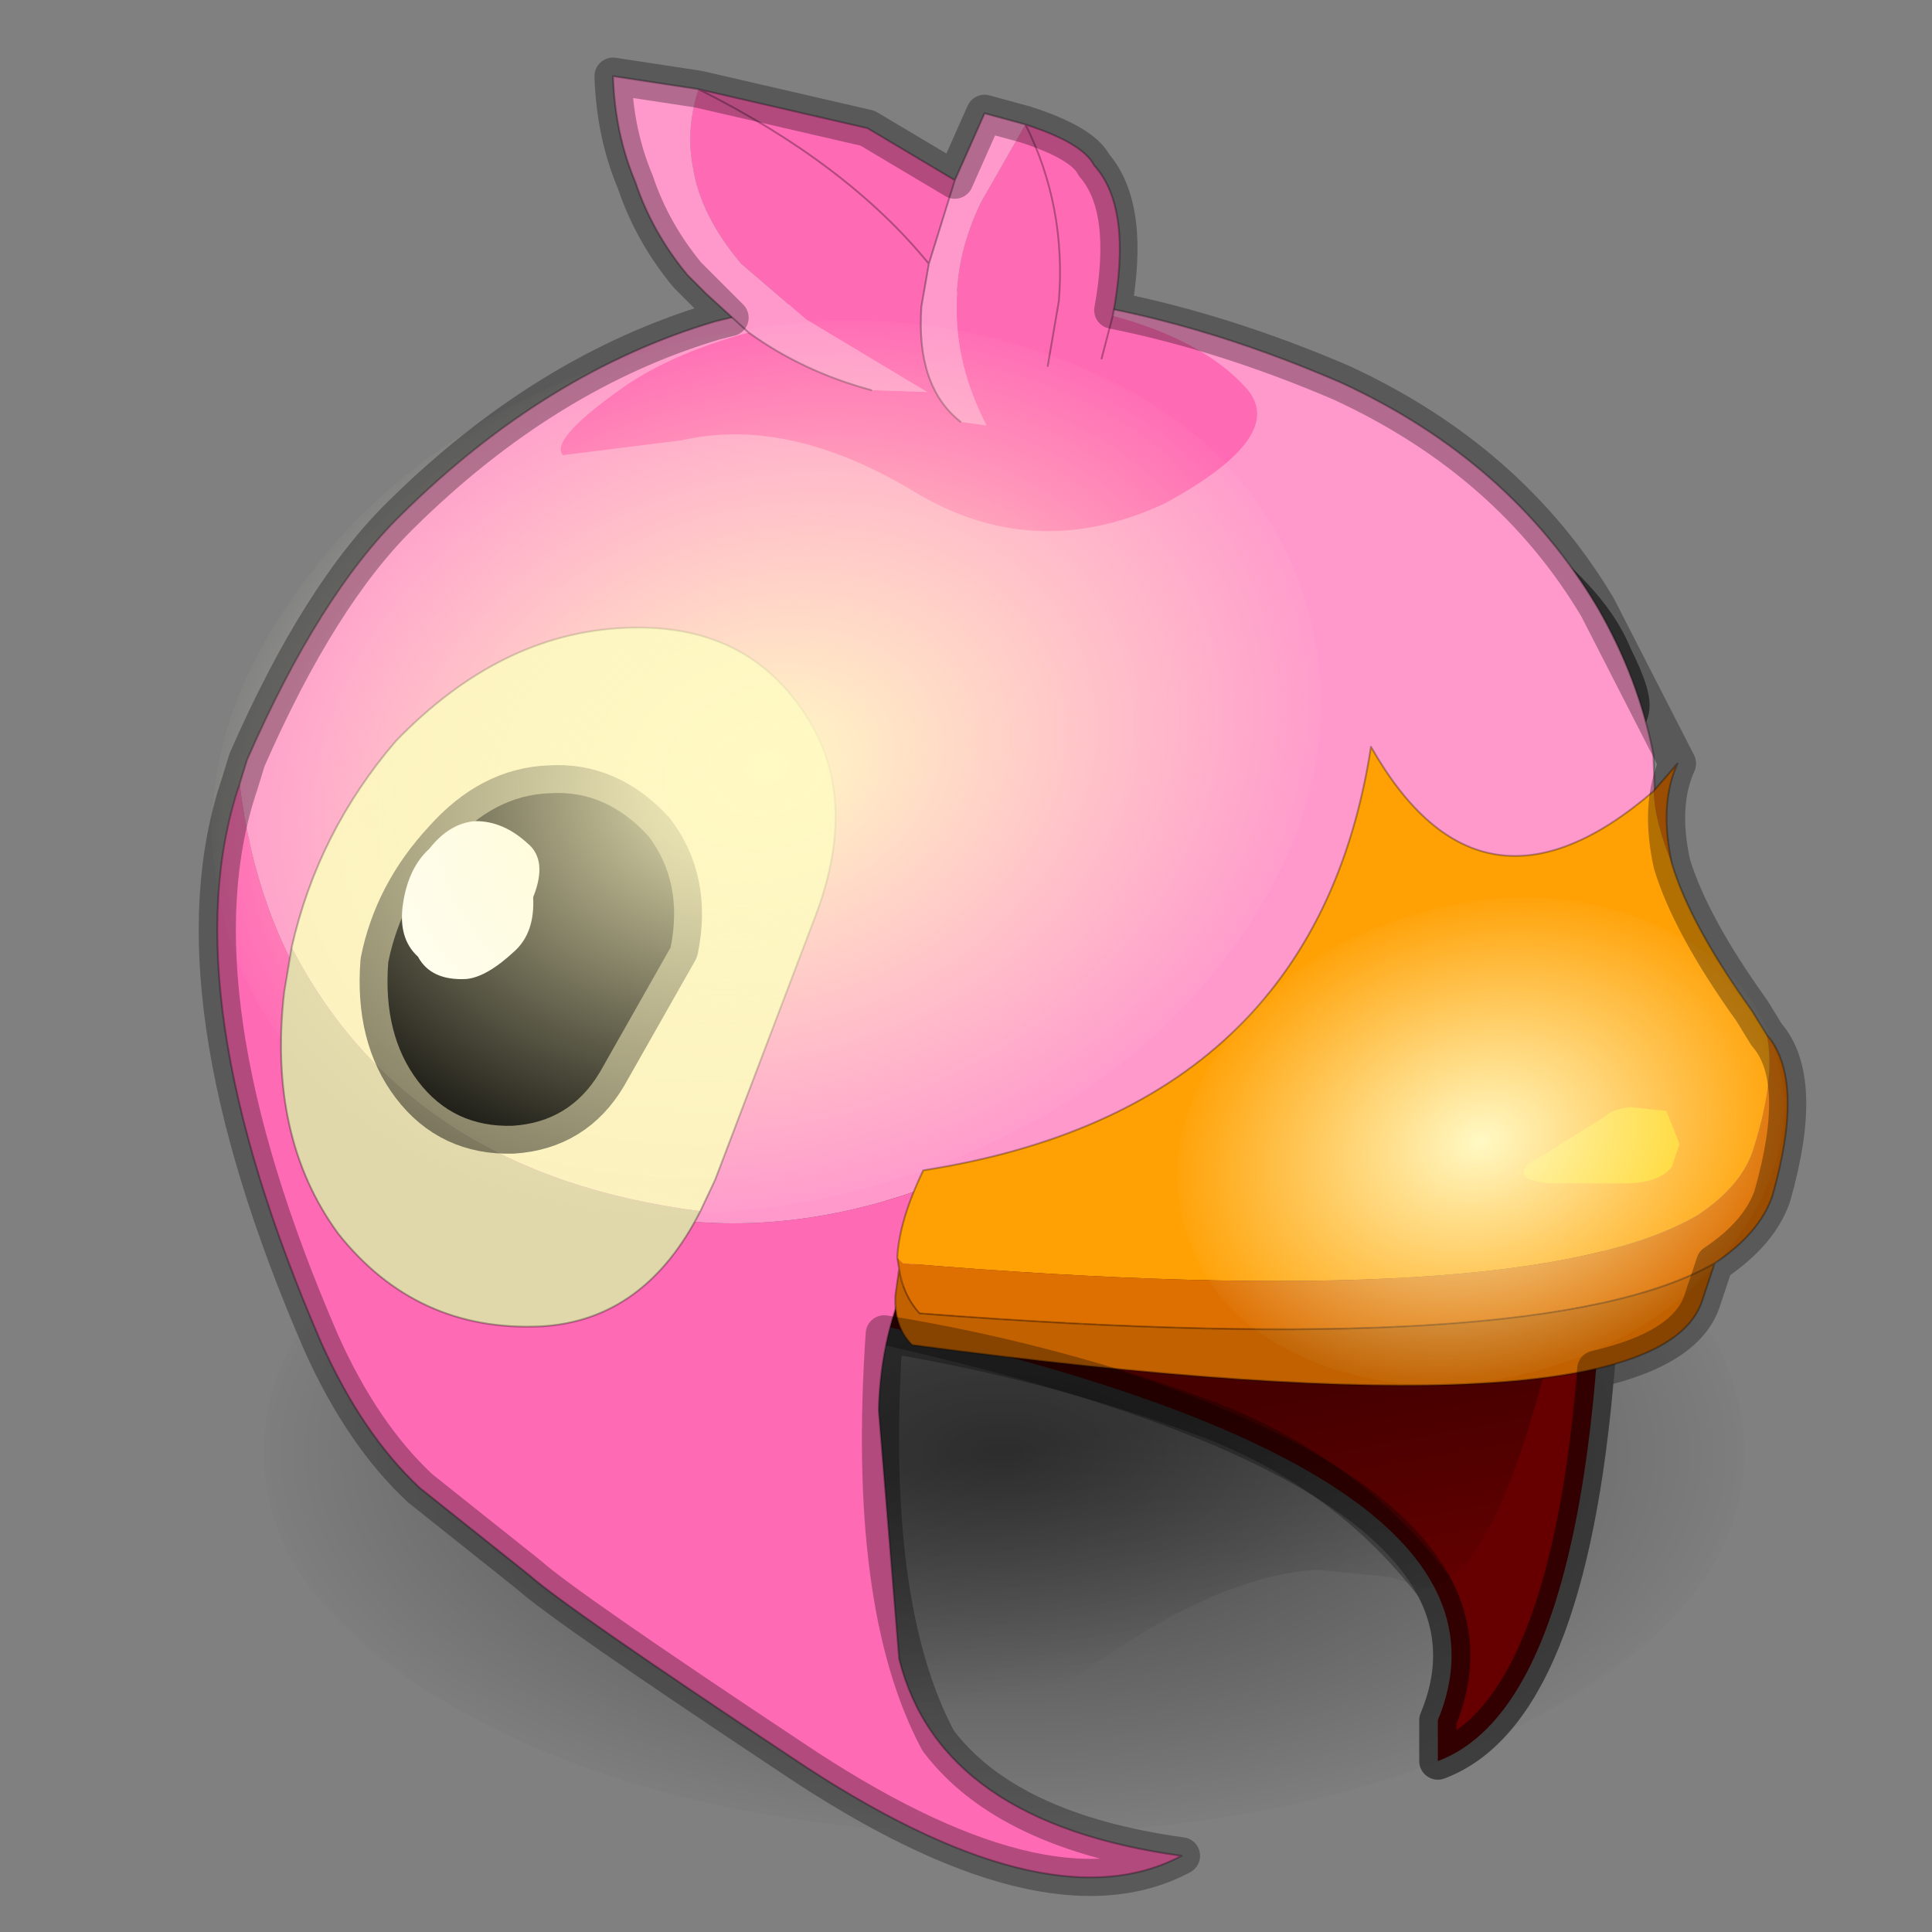 <?xml version="1.0" encoding="UTF-8" standalone="no"?>
<svg xmlns:xlink="http://www.w3.org/1999/xlink" height="520.0px" width="520.0px" xmlns="http://www.w3.org/2000/svg">
  <rect width="100%" height="100%" fill="#808080" stroke="none"/>
  <g transform="matrix(10.0, 0.0, 0.0, 10.0, 0.0, 0.0)">
    <use height="52.0" transform="matrix(1.0, 0.0, 0.0, 1.0, 0.0, 0.0)" width="52.0" xlink:href="#sprite0"/>
  </g>
  <defs>
    <g id="sprite0" transform="matrix(1.0, 0.0, 0.0, 1.0, 0.0, 0.0)">
      <use height="52.0" transform="matrix(1.0, 0.0, 0.0, 1.0, 0.0, 0.0)" width="52.0" xlink:href="#sprite1"/>
      <use height="48.5" transform="matrix(1.0, 0.0, 0.0, 1.0, 5.85, 2.05)" width="42.25" xlink:href="#shape1"/>
      <use height="65.0" transform="matrix(-0.106, -0.342, 0.446, -0.138, 9.591, 36.244)" width="65.0" xlink:href="#sprite2"/>
      <use height="65.0" transform="matrix(-0.058, -0.187, 0.244, -0.075, 33.802, 39.228)" width="65.0" xlink:href="#sprite2"/>
      <use height="49.5" transform="matrix(1.0, 0.0, 0.0, 1.0, 5.35, 1.55)" width="43.25" xlink:href="#shape3"/>
    </g>
    <g id="sprite1" transform="matrix(1.0, 0.0, 0.0, 1.0, 0.0, 0.0)">
      <use height="52.0" transform="matrix(1.0, 0.0, 0.0, 1.0, 0.0, 0.0)" width="52.0" xlink:href="#shape0"/>
    </g>
    <g id="shape0" transform="matrix(1.0, 0.0, 0.0, 1.0, 0.0, 0.0)">
      <path d="M0.0 0.0 L52.0 0.0 52.0 52.0 0.0 52.0 0.0 0.0" fill="#ffba2e" fill-opacity="0.0" fill-rule="evenodd" stroke="none"/>
    </g>
    <g id="shape1" transform="matrix(1.0, 0.0, 0.0, 1.0, -5.85, -2.05)">
      <path d="M46.95 39.1 Q46.95 43.3 41.1 46.35 35.25 49.35 27.0 49.35 18.75 49.35 12.95 46.35 7.1 43.3 7.1 39.1 7.1 34.8 12.95 31.8 18.75 28.8 27.0 28.8 35.25 28.8 41.1 31.8 46.95 34.8 46.95 39.1" fill="url(#gradient0)" fill-rule="evenodd" stroke="none"/>
      <path d="M22.45 35.4 L30.3 23.15 43.1 27.05 Q43.75 45.5 38.7 47.4 L38.7 46.3 Q41.55 39.4 22.45 35.4" fill="#660000" fill-rule="evenodd" stroke="none"/>
      <path d="M43.1 27.05 L43.05 25.8 M22.45 35.4 L30.3 23.15 28.95 22.7 M22.45 35.4 L21.95 36.2 M43.1 27.05 Q43.75 45.5 38.7 47.4 L38.7 46.3 Q41.55 39.4 22.45 35.4 M30.3 23.15 L32.25 20.05 M30.3 23.15 L43.1 27.05 Z" fill="none" stroke="#000000" stroke-linecap="round" stroke-linejoin="round" stroke-opacity="0.302" stroke-width="1.0"/>
      <path d="M43.2 17.75 Q42.8 16.75 41.65 15.7 40.7 14.4 39.85 13.75 38.9 12.75 38.5 13.05 38.35 13.2 38.95 14.35 L40.3 16.55 42.35 18.45 Q43.25 19.2 43.6 19.15 43.8 18.95 43.2 17.75" fill="#000000" fill-rule="evenodd" stroke="none"/>
      <path d="M43.2 17.75 Q43.8 18.95 43.6 19.15 43.25 19.2 42.35 18.45 L40.3 16.55 38.95 14.35 Q38.35 13.2 38.5 13.05 38.9 12.75 39.85 13.75 40.7 14.4 41.65 15.7 42.8 16.75 43.2 17.75 Z" fill="none" stroke="#000000" stroke-linecap="round" stroke-linejoin="round" stroke-opacity="0.498" stroke-width="1.5"/>
      <path d="M22.25 39.35 Q22.2 41.25 22.7 43.45 23.45 46.95 25.15 46.85 26.55 46.8 29.75 44.6 32.95 42.4 35.45 42.25 L37.45 42.45 38.3 42.75 Q40.05 42.7 41.55 37.0 42.3 34.2 42.65 31.15 42.7 29.0 41.25 28.9 L36.1 29.3 Q25.35 29.8 22.8 34.3 22.0 35.7 22.05 37.5 L22.25 39.35" fill="url(#gradient1)" fill-rule="evenodd" stroke="none"/>
      <path d="M6.45 21.1 L6.65 20.45 Q8.6 16.0 10.8 13.85 14.7 10.0 19.25 8.65 L21.1 8.2 Q28.15 6.85 36.1 10.3 40.65 12.4 43.0 16.35 44.1 18.25 44.5 20.3 L44.65 24.3 42.75 26.05 Q42.15 25.0 41.3 25.15 38.15 25.6 35.85 27.9 33.55 30.1 31.85 30.5 L28.75 30.85 26.95 31.1 Q19.7 34.65 13.4 31.3 7.3 28.15 6.45 21.1" fill="#ff99cc" fill-rule="evenodd" stroke="none"/>
      <path d="M26.95 31.1 Q23.75 33.85 23.65 37.95 L24.2 44.65 Q25.3 49.05 31.8 49.95 28.15 51.9 21.3 47.3 15.2 43.25 14.25 42.4 L11.3 40.05 Q9.75 38.6 8.65 36.15 4.55 26.7 6.45 21.1 7.3 28.15 13.4 31.3 19.7 34.65 26.95 31.1" fill="#ff6ab5" fill-rule="evenodd" stroke="none"/>
      <path d="M6.45 21.1 L6.65 20.45 Q8.6 16.0 10.8 13.85 14.7 10.0 19.25 8.65 L21.1 8.2 Q28.15 6.85 36.1 10.3 40.65 12.4 43.0 16.35 44.1 18.25 44.5 20.3 L44.65 24.3 42.75 26.05 Q42.15 25.0 41.3 25.15 38.15 25.6 35.85 27.9 33.55 30.1 31.85 30.5 L28.75 30.85 26.95 31.1 Q23.75 33.85 23.65 37.95 L24.2 44.65 Q25.3 49.05 31.8 49.95 28.15 51.9 21.3 47.3 15.2 43.25 14.25 42.4 L11.3 40.05 Q9.75 38.6 8.65 36.15 4.55 26.7 6.45 21.1 Z" fill="none" stroke="#000000" stroke-linecap="round" stroke-linejoin="round" stroke-opacity="0.302" stroke-width="0.05"/>
      <path d="M46.15 34.0 Q41.55 36.65 24.75 35.35 24.3 34.85 24.2 34.15 L24.1 34.85 Q24.05 35.7 24.55 36.2 44.45 38.85 45.8 35.05 L46.15 34.0" fill="#c16100" fill-rule="evenodd" stroke="none"/>
      <path d="M24.15 33.85 L24.2 34.15 Q24.3 34.85 24.75 35.35 41.55 36.65 46.15 34.0 47.35 33.2 47.7 32.2 48.6 29.05 47.55 27.85 47.8 29.0 47.2 30.9 46.9 31.9 45.7 32.7 41.1 35.4 24.3 34.0 L24.15 33.85 M44.5 21.3 Q44.55 22.15 45.0 23.25 44.65 21.65 45.15 20.55 L44.5 21.3" fill="#de7002" fill-rule="evenodd" stroke="none"/>
      <path d="M24.15 33.85 L24.3 34.0 Q41.1 35.4 45.7 32.7 46.9 31.9 47.2 30.9 47.8 29.0 47.55 27.85 L47.15 27.2 Q45.5 24.9 45.0 23.25 44.55 22.15 44.5 21.3 39.85 25.3 36.9 20.1 35.4 29.85 24.85 31.5 24.2 32.85 24.15 33.85" fill="#ffa004" fill-rule="evenodd" stroke="none"/>
      <path d="M24.2 34.15 L24.15 33.85 Q24.2 32.85 24.85 31.5 35.4 29.85 36.9 20.1 39.85 25.3 44.5 21.3 L45.15 20.55 Q44.65 21.65 45.0 23.25 45.5 24.9 47.15 27.2 L47.55 27.85 Q48.6 29.05 47.7 32.2 47.35 33.2 46.15 34.0 41.55 36.65 24.75 35.35 24.3 34.85 24.2 34.15 L24.1 34.85 Q24.05 35.7 24.55 36.2 44.45 38.85 45.8 35.05 L46.15 34.0" fill="none" stroke="#000000" stroke-linecap="round" stroke-linejoin="round" stroke-opacity="0.302" stroke-width="0.05"/>
      <path d="M45.0 31.4 L45.2 30.8 45.15 30.65 44.85 29.9 43.9 29.8 Q43.4 29.85 43.2 30.05 L41.6 31.05 Q40.35 31.7 41.7 31.85 L43.9 31.85 Q44.7 31.8 45.0 31.4" fill="#ffcc00" fill-rule="evenodd" stroke="none"/>
      <path d="M18.85 32.6 L19.25 31.75 21.95 24.65 Q23.2 21.35 21.55 19.05 19.95 16.75 16.8 16.9 13.45 17.05 10.65 19.95 8.55 22.4 7.85 25.5 11.0 31.6 18.85 32.6" fill="#fbf1bf" fill-rule="evenodd" stroke="none"/>
      <path d="M7.85 25.5 L7.65 26.7 Q7.2 30.6 9.1 33.2 11.2 35.85 14.55 35.7 17.35 35.55 18.85 32.6 11.0 31.6 7.85 25.5" fill="#e0d7aa" fill-rule="evenodd" stroke="none"/>
      <path d="M18.85 32.6 L19.25 31.75 21.95 24.65 Q23.2 21.35 21.55 19.05 19.95 16.75 16.8 16.9 13.45 17.05 10.65 19.95 8.55 22.4 7.85 25.5 L7.65 26.7 Q7.2 30.6 9.1 33.2 11.2 35.85 14.55 35.7 17.35 35.55 18.85 32.6 Z" fill="none" stroke="#000000" stroke-linecap="round" stroke-linejoin="round" stroke-opacity="0.302" stroke-width="0.05"/>
      <path d="M11.25 29.1 Q12.2 30.35 13.8 30.3 15.35 30.2 16.15 28.85 L18.05 25.5 Q18.4 23.75 17.45 22.5 16.3 21.25 14.8 21.35 13.3 21.4 12.1 22.75 10.8 24.15 10.45 25.9 10.3 27.85 11.25 29.1" fill="#000000" fill-rule="evenodd" stroke="none"/>
      <path d="M11.25 29.1 Q12.2 30.35 13.8 30.3 15.35 30.2 16.15 28.85 L18.05 25.5 Q18.4 23.75 17.45 22.5 16.3 21.25 14.8 21.35 13.3 21.4 12.1 22.75 10.8 24.15 10.45 25.9 10.3 27.85 11.25 29.1 Z" fill="none" stroke="#000000" stroke-linecap="round" stroke-linejoin="round" stroke-opacity="0.498" stroke-width="1.5"/>
      <path d="M11.25 25.75 Q11.6 26.4 12.55 26.35 13.1 26.3 13.85 25.6 14.4 25.1 14.35 24.15 14.75 23.15 14.2 22.7 13.55 22.1 12.8 22.1 12.1 22.15 11.55 22.85 11.0 23.35 10.85 24.3 10.7 25.25 11.25 25.75" fill="#ffffff" fill-rule="evenodd" stroke="none"/>
      <path d="M25.85 11.35 L26.55 11.45 Q25.7 9.8 25.75 8.15 25.75 6.8 26.4 5.45 L27.6 3.35 Q29.15 3.85 29.45 4.45 30.5 5.6 29.95 8.5 32.35 9.15 33.5 10.4 34.75 11.7 31.35 13.55 27.8 15.2 24.55 13.2 21.2 11.2 18.35 11.85 L15.15 12.25 Q14.8 11.85 16.6 10.55 17.95 9.55 20.15 8.95 21.6 10.0 23.45 10.5 L24.95 10.55 21.7 8.6 19.95 7.1 Q18.85 5.8 18.65 4.5 18.45 3.5 18.8 2.4 L23.35 3.45 25.7 4.85 25.0 7.1 24.8 8.25 Q24.65 10.4 25.85 11.35 M28.2 9.85 L28.5 8.1 Q28.7 5.55 27.6 3.35 28.7 5.55 28.5 8.1 L28.2 9.85 M29.65 9.65 L29.95 8.5 29.65 9.65 M25.0 7.1 Q22.8 4.4 18.8 2.4 22.8 4.4 25.0 7.1" fill="#ff6ab5" fill-rule="evenodd" stroke="none"/>
      <path d="M27.6 3.35 L26.4 5.45 Q25.75 6.8 25.75 8.15 25.7 9.8 26.55 11.45 L25.85 11.35 Q24.65 10.4 24.8 8.25 L25.0 7.1 25.7 4.85 26.5 3.05 27.6 3.35 M18.8 2.4 Q18.45 3.5 18.65 4.5 18.85 5.8 19.95 7.1 L21.7 8.6 24.95 10.55 23.45 10.5 Q21.6 10.0 20.15 8.95 L19.0 7.9 18.5 7.4 Q17.55 6.25 17.1 4.9 16.55 3.6 16.5 2.05 L18.8 2.4" fill="#ff99cc" fill-rule="evenodd" stroke="none"/>
      <path d="M27.6 3.35 L26.5 3.05 25.7 4.85 25.0 7.1 24.8 8.25 Q24.65 10.4 25.85 11.35 M29.95 8.5 Q30.5 5.6 29.45 4.45 29.15 3.85 27.6 3.35 28.7 5.55 28.5 8.1 L28.2 9.85 M23.45 10.5 Q21.6 10.0 20.15 8.95 L19.0 7.9 18.5 7.4 Q17.55 6.25 17.1 4.9 16.55 3.6 16.5 2.05 L18.8 2.4 Q22.8 4.4 25.0 7.1 M29.95 8.5 L29.65 9.65 M25.7 4.85 L23.35 3.45 18.8 2.4" fill="none" stroke="#000000" stroke-linecap="round" stroke-linejoin="round" stroke-opacity="0.302" stroke-width="0.05"/>
    </g>
    <radialGradient cx="0" cy="0" gradientTransform="matrix(0.025, 0.0, 0.0, 0.013, 27.0, 39.1)" gradientUnits="userSpaceOnUse" id="gradient0" r="819.2" spreadMethod="pad">
      <stop offset="0.0" stop-color="#000000" stop-opacity="0.502"/>
      <stop offset="1.0" stop-color="#000000" stop-opacity="0.0"/>
    </radialGradient>
    <linearGradient gradientTransform="matrix(4.0E-4, 0.004, 0.011, -0.002, 30.95, 41.75)" gradientUnits="userSpaceOnUse" id="gradient1" spreadMethod="pad" x1="-819.2" x2="819.2">
      <stop offset="0.0" stop-color="#000000" stop-opacity="0.302"/>
      <stop offset="0.988" stop-color="#000000" stop-opacity="0.0"/>
    </linearGradient>
    <g id="sprite2" transform="matrix(1.0, 0.0, 0.0, 1.0, 32.5, 32.5)">
      <use height="65.0" transform="matrix(1.0, 0.0, 0.0, 1.0, -32.5, -32.5)" width="65.0" xlink:href="#shape2"/>
    </g>
    <g id="shape2" transform="matrix(1.0, 0.0, 0.0, 1.0, 32.5, 32.5)">
      <path d="M22.95 -23.0 Q32.5 -13.45 32.5 0.0 32.5 13.45 22.95 22.95 13.45 32.5 0.0 32.5 -13.45 32.5 -23.0 22.95 -32.5 13.45 -32.5 0.0 -32.5 -13.45 -23.0 -23.0 -13.45 -32.5 0.0 -32.5 13.45 -32.5 22.95 -23.0" fill="url(#gradient2)" fill-rule="evenodd" stroke="none"/>
    </g>
    <radialGradient cx="0" cy="0" gradientTransform="matrix(0.041, 0.0, 0.0, 0.041, 0.0, 0.0)" gradientUnits="userSpaceOnUse" id="gradient2" r="819.2" spreadMethod="pad">
      <stop offset="0.0" stop-color="#fff9c4"/>
      <stop offset="1.0" stop-color="#fff9c4" stop-opacity="0.0"/>
    </radialGradient>
    <g id="shape3" transform="matrix(1.0, 0.0, 0.0, 1.0, -5.35, -1.55)">
      <path d="M45.0 23.25 Q45.5 24.9 47.15 27.2 L47.55 27.85 Q48.6 29.05 47.7 32.2 47.35 33.2 46.15 34.0 L45.8 35.05 Q45.35 36.3 42.95 36.85 42.2 46.1 38.7 47.4 L38.7 46.3 Q39.5 44.4 38.6 42.7 36.1 39.45 32.1 38.05 28.1 36.6 23.8 35.9 23.3 43.2 25.25 46.85 27.1 49.3 31.8 49.95 28.15 51.9 21.3 47.3 15.2 43.25 14.25 42.4 L11.3 40.05 Q9.75 38.6 8.65 36.15 4.55 26.7 6.45 21.1 L6.65 20.45 Q8.6 16.0 10.8 13.85 14.7 10.0 19.25 8.65 L19.65 8.55 19.0 7.9 18.5 7.4 Q17.55 6.25 17.1 4.9 16.55 3.6 16.5 2.05 L18.8 2.4 23.35 3.45 25.7 4.85 26.5 3.05 27.6 3.35 Q29.15 3.85 29.45 4.45 30.45 5.6 29.95 8.35 32.95 8.95 36.1 10.3 40.65 12.4 43.0 16.35 L45.15 20.55 Q44.65 21.65 45.0 23.25 Z" fill="none" stroke="#000000" stroke-linecap="round" stroke-linejoin="round" stroke-opacity="0.302" stroke-width="1.0"/>
    </g>
  </defs>
</svg>
